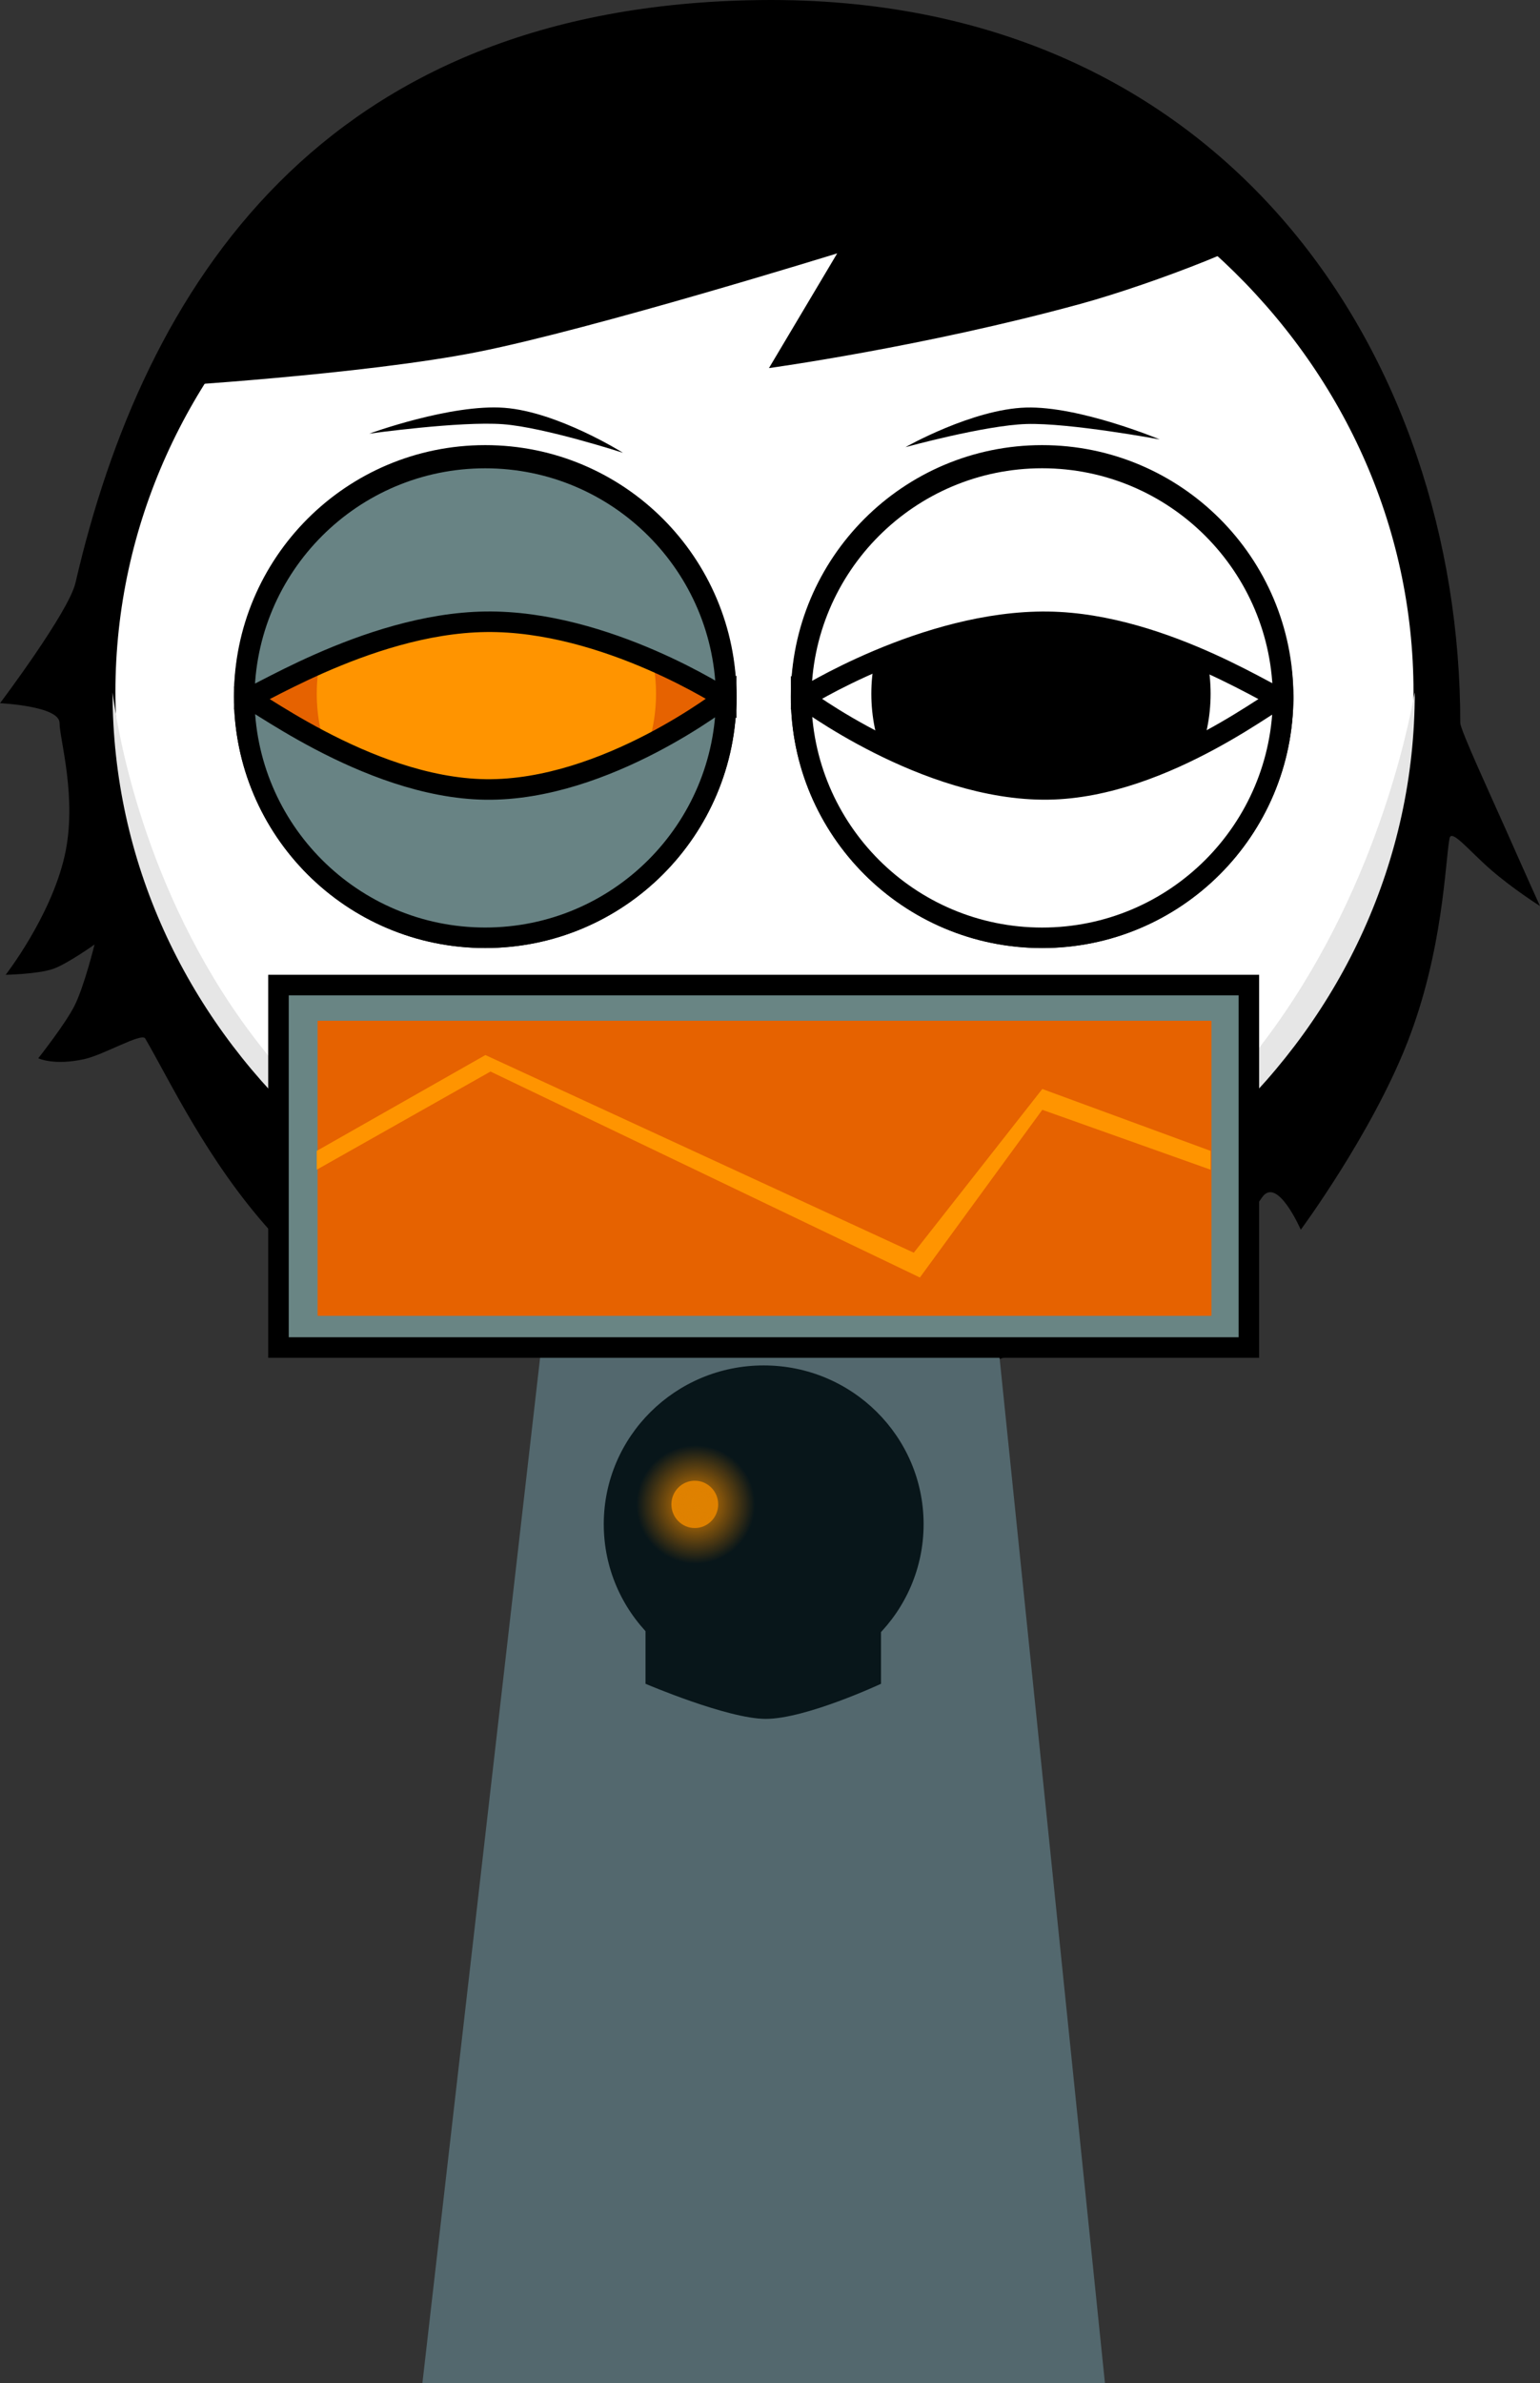 <svg version="1.1" xmlns="http://www.w3.org/2000/svg" xmlns:xlink="http://www.w3.org/1999/xlink" width="150.043" height="232.041" viewBox="0,0,150.043,232.041"><rect x="0" y="0" width="150.043" height="232.041" fill="#333333" stroke="none"/><defs><radialGradient cx="232.756" cy="213.473" r="5.78" gradientUnits="userSpaceOnUse" id="color-1"><stop offset="0" stop-color="#df8100"/><stop offset="1" stop-color="#df8100" stop-opacity="0"/></radialGradient></defs><g transform="translate(-164.978,-66.983)"><g data-paper-data="{&quot;isPaintingLayer&quot;:true}" fill-rule="nonzero" stroke-linejoin="miter" stroke-miterlimit="10" stroke-dasharray="" stroke-dashoffset="0" style="mix-blend-mode: normal"><path d="M170.78,137.376c0,-1.657 -5.801,-1.923 -5.801,-1.923c0,0 6.696,-8.877 7.352,-11.718c6.66,-28.822 23.99,-56.22 66.686,-56.745c45.686,-0.563 68.237,35.011 68.237,70.386c0,0.668 3.078,7.312 4.43,10.366c2.279,5.146 3.337,7.459 3.337,7.459c0,0 -2.647,-1.667 -4.824,-3.567c-2.141,-1.869 -3.81,-3.979 -3.991,-3.015c-0.435,2.304 -0.596,10.922 -4.129,19.918c-3.494,8.895 -10.363,18.181 -10.363,18.181c0,0 -2.292,-5.286 -3.777,-3.142c-6.077,8.779 -11.296,15.31 -11.296,15.31c0,0 -2.41,-4.977 -4.471,-3.868c-9.326,5.02 -20.063,7.911 -31.653,7.911c-12.607,0 -24.772,-3.566 -35.271,-9.527c-2.728,-1.549 -0.826,4.388 -0.826,4.388c0,0 -7.938,-5.197 -13.157,-11.007c-6.088,-6.778 -9.737,-14.571 -12.139,-18.689c-0.341,-0.584 -4.02,1.588 -5.934,2.013c-2.961,0.657 -4.484,-0.082 -4.484,-0.082c0,0 2.671,-3.377 3.551,-5.155c0.944,-1.907 1.933,-5.927 1.933,-5.927c0,0 -2.664,1.909 -4.06,2.385c-1.486,0.507 -4.602,0.57 -4.602,0.57c0,0 4.392,-5.643 5.743,-11.56c1.273,-5.574 -0.492,-11.391 -0.492,-12.96z" fill="#000000" stroke="#000000" stroke-width="0" stroke-linecap="butt"/><path d="M206.133,299.023l15.143,-131.842l37.783,-0.158l13.574,132z" fill="#53686e" stroke="#000000" stroke-width="0" stroke-linecap="butt"/><path d="M175.223,134.376c0,-33.302 28.76,-60.298 64.237,-60.298c35.477,0 64.237,26.996 64.237,60.298c0,33.302 -28.76,60.298 -64.237,60.298c-35.477,0 -64.237,-26.996 -64.237,-60.298z" fill="#ffffff" stroke="#000000" stroke-width="2" stroke-linecap="butt"/><g stroke="none" stroke-width="0" stroke-linecap="butt"><path d="M254.965,215.389c0,8.538 -6.976,15.459 -15.581,15.459c-8.605,0 -15.581,-6.921 -15.581,-15.459c0,-8.538 6.976,-15.459 15.581,-15.459c8.605,0 15.581,6.921 15.581,15.459z" fill="#08161a"/><path d="M227.87,230.929v-5.289h22.945v5.289c0,0 -7.314,3.417 -11.228,3.417c-3.725,0 -11.716,-3.417 -11.716,-3.417z" fill="#08161a"/><path d="M234.949,213.46c0,1.271 -1.02,2.302 -2.278,2.302c-1.258,0 -2.278,-1.031 -2.278,-2.302c0,-1.271 1.02,-2.302 2.278,-2.302c1.258,0 2.278,1.031 2.278,2.302z" fill="#df8100"/><path d="M238.536,213.473c0,3.166 -2.588,5.732 -5.78,5.732c-3.192,0 -5.78,-2.566 -5.78,-5.732c0,-3.166 2.588,-5.732 5.78,-5.732c3.192,0 5.78,2.566 5.78,5.732z" fill="url(#color-1)"/></g><path d="M175.946,134.429c0,-0.728 5.207,55.919 63.36,56.934c55.564,0.97 63.514,-57.953 63.514,-56.934c0,32.805 -28.402,59.398 -63.437,59.398c-35.035,0 -63.437,-26.594 -63.437,-59.398z" fill="#e6e6e6" stroke="#000000" stroke-width="0" stroke-linecap="butt"/><path d="M188.773,134.805c0,-12.968 10.513,-23.481 23.481,-23.481c12.968,0 23.481,10.513 23.481,23.481c0,12.968 -10.513,23.481 -23.481,23.481c-12.968,0 -23.481,-10.513 -23.481,-23.481z" fill="#e66200" stroke="#000000" stroke-width="2" stroke-linecap="butt"/><path d="M195.839,134.529c0,-9.128 7.4,-16.528 16.528,-16.528c9.128,0 16.528,7.4 16.528,16.528c0,9.128 -7.4,16.528 -16.528,16.528c-9.128,0 -16.528,-7.4 -16.528,-16.528z" fill="#ff9400" stroke="none" stroke-width="0" stroke-linecap="butt"/><path d="M252,174.186h-25.11" fill="none" stroke="#000000" stroke-width="2" stroke-linecap="round"/><path d="M266.512,158.286c-12.968,0 -23.481,-10.513 -23.481,-23.481c0,-12.968 10.513,-23.481 23.481,-23.481c12.968,0 23.481,10.513 23.481,23.481c0,12.968 -10.513,23.481 -23.481,23.481z" data-paper-data="{&quot;index&quot;:null}" fill="#ffffff" stroke="#000000" stroke-width="2" stroke-linecap="butt"/><path d="M266.4,151.057c-9.128,0 -16.528,-7.4 -16.528,-16.528c0,-9.128 7.4,-16.528 16.528,-16.528c9.128,0 16.528,7.4 16.528,16.528c0,9.128 -7.4,16.528 -16.528,16.528z" data-paper-data="{&quot;index&quot;:null}" fill="#000000" stroke="none" stroke-width="0" stroke-linecap="butt"/><path d="M200.953,109.208c0,0 7.954,-2.91 13.165,-2.518c5.212,0.393 11.552,4.379 11.552,4.379c0,0 -7.647,-2.477 -11.672,-2.78c-4.206,-0.317 -13.045,0.918 -13.045,0.918z" fill="#000000" stroke="none" stroke-width="0" stroke-linecap="butt"/><path d="M264.982,108.268c-4.034,0.123 -11.785,2.254 -11.785,2.254c0,0 6.512,-3.699 11.736,-3.857c5.224,-0.159 13.039,3.105 13.039,3.105c0,0 -8.775,-1.63 -12.991,-1.502z" data-paper-data="{&quot;index&quot;:null}" fill="#000000" stroke="none" stroke-width="0" stroke-linecap="butt"/><path d="M180.302,104.667c11.425,-22.682 31.41,-33.071 60.565,-32.853c24.163,0.181 39.144,9.275 47.647,17.236c0.951,0.891 -11.169,5.581 -18.26,7.521c-15.297,4.186 -30.357,6.252 -30.357,6.252l6.65,-11.17c0,0 -23.705,7.343 -34.98,9.59c-11.173,2.226 -31.264,3.423 -31.264,3.423z" fill="#000000" stroke="none" stroke-width="0" stroke-linecap="butt"/><g stroke-linecap="butt"><path d="M192.11,198.188v-35.293h94.547v35.293z" fill="#698584" stroke="#000000" stroke-width="2"/><path d="M195.921,195.102v-28.729h87.089v28.729z" fill="#e66200" stroke="none" stroke-width="1"/></g><path d="M188.773,135.062c0,-12.968 10.513,-23.481 23.481,-23.481c12.968,0 23.481,10.513 23.481,23.481c0,0 -11.709,-7.693 -23.433,-7.539c-11.756,0.155 -23.528,8.155 -23.528,7.539z" fill="#688384" stroke="#000000" stroke-width="2" stroke-linecap="butt"/><path d="M243.032,135.058c0,-12.968 10.513,-23.481 23.481,-23.481c12.968,0 23.481,10.513 23.481,23.481c0,0.606 -11.373,-7.384 -22.925,-7.531c-11.923,-0.151 -24.036,7.531 -24.036,7.531z" data-paper-data="{&quot;index&quot;:null}" fill="#ffffff" stroke="#000000" stroke-width="2" stroke-linecap="butt"/><path d="M188.773,134.812c0,-0.617 11.772,8.884 23.528,9.039c11.724,0.154 23.433,-9.039 23.433,-9.039c0,12.968 -10.513,23.481 -23.481,23.481c-12.968,0 -23.481,-10.513 -23.481,-23.481z" data-paper-data="{&quot;index&quot;:null}" fill="#688384" stroke="#000000" stroke-width="2" stroke-linecap="butt"/><path d="M267.068,143.846c11.552,-0.147 22.925,-9.637 22.925,-9.031c0,12.968 -10.513,23.481 -23.481,23.481c-12.968,0 -23.481,-10.513 -23.481,-23.481c0,0 12.114,9.182 24.036,9.031z" data-paper-data="{&quot;index&quot;:null}" fill="#ffffff" stroke="#000000" stroke-width="2" stroke-linecap="butt"/><path d="M282.928,179.042v1.832l-16.399,-5.832l-11.925,16.329l-41.837,-20.055l-16.928,9.558v-1.832l16.431,-9.331l41.738,19.245l12.521,-15.94z" data-paper-data="{&quot;index&quot;:null}" fill="#ff9400" stroke="#000000" stroke-width="0" stroke-linecap="butt"/></g></g></svg>